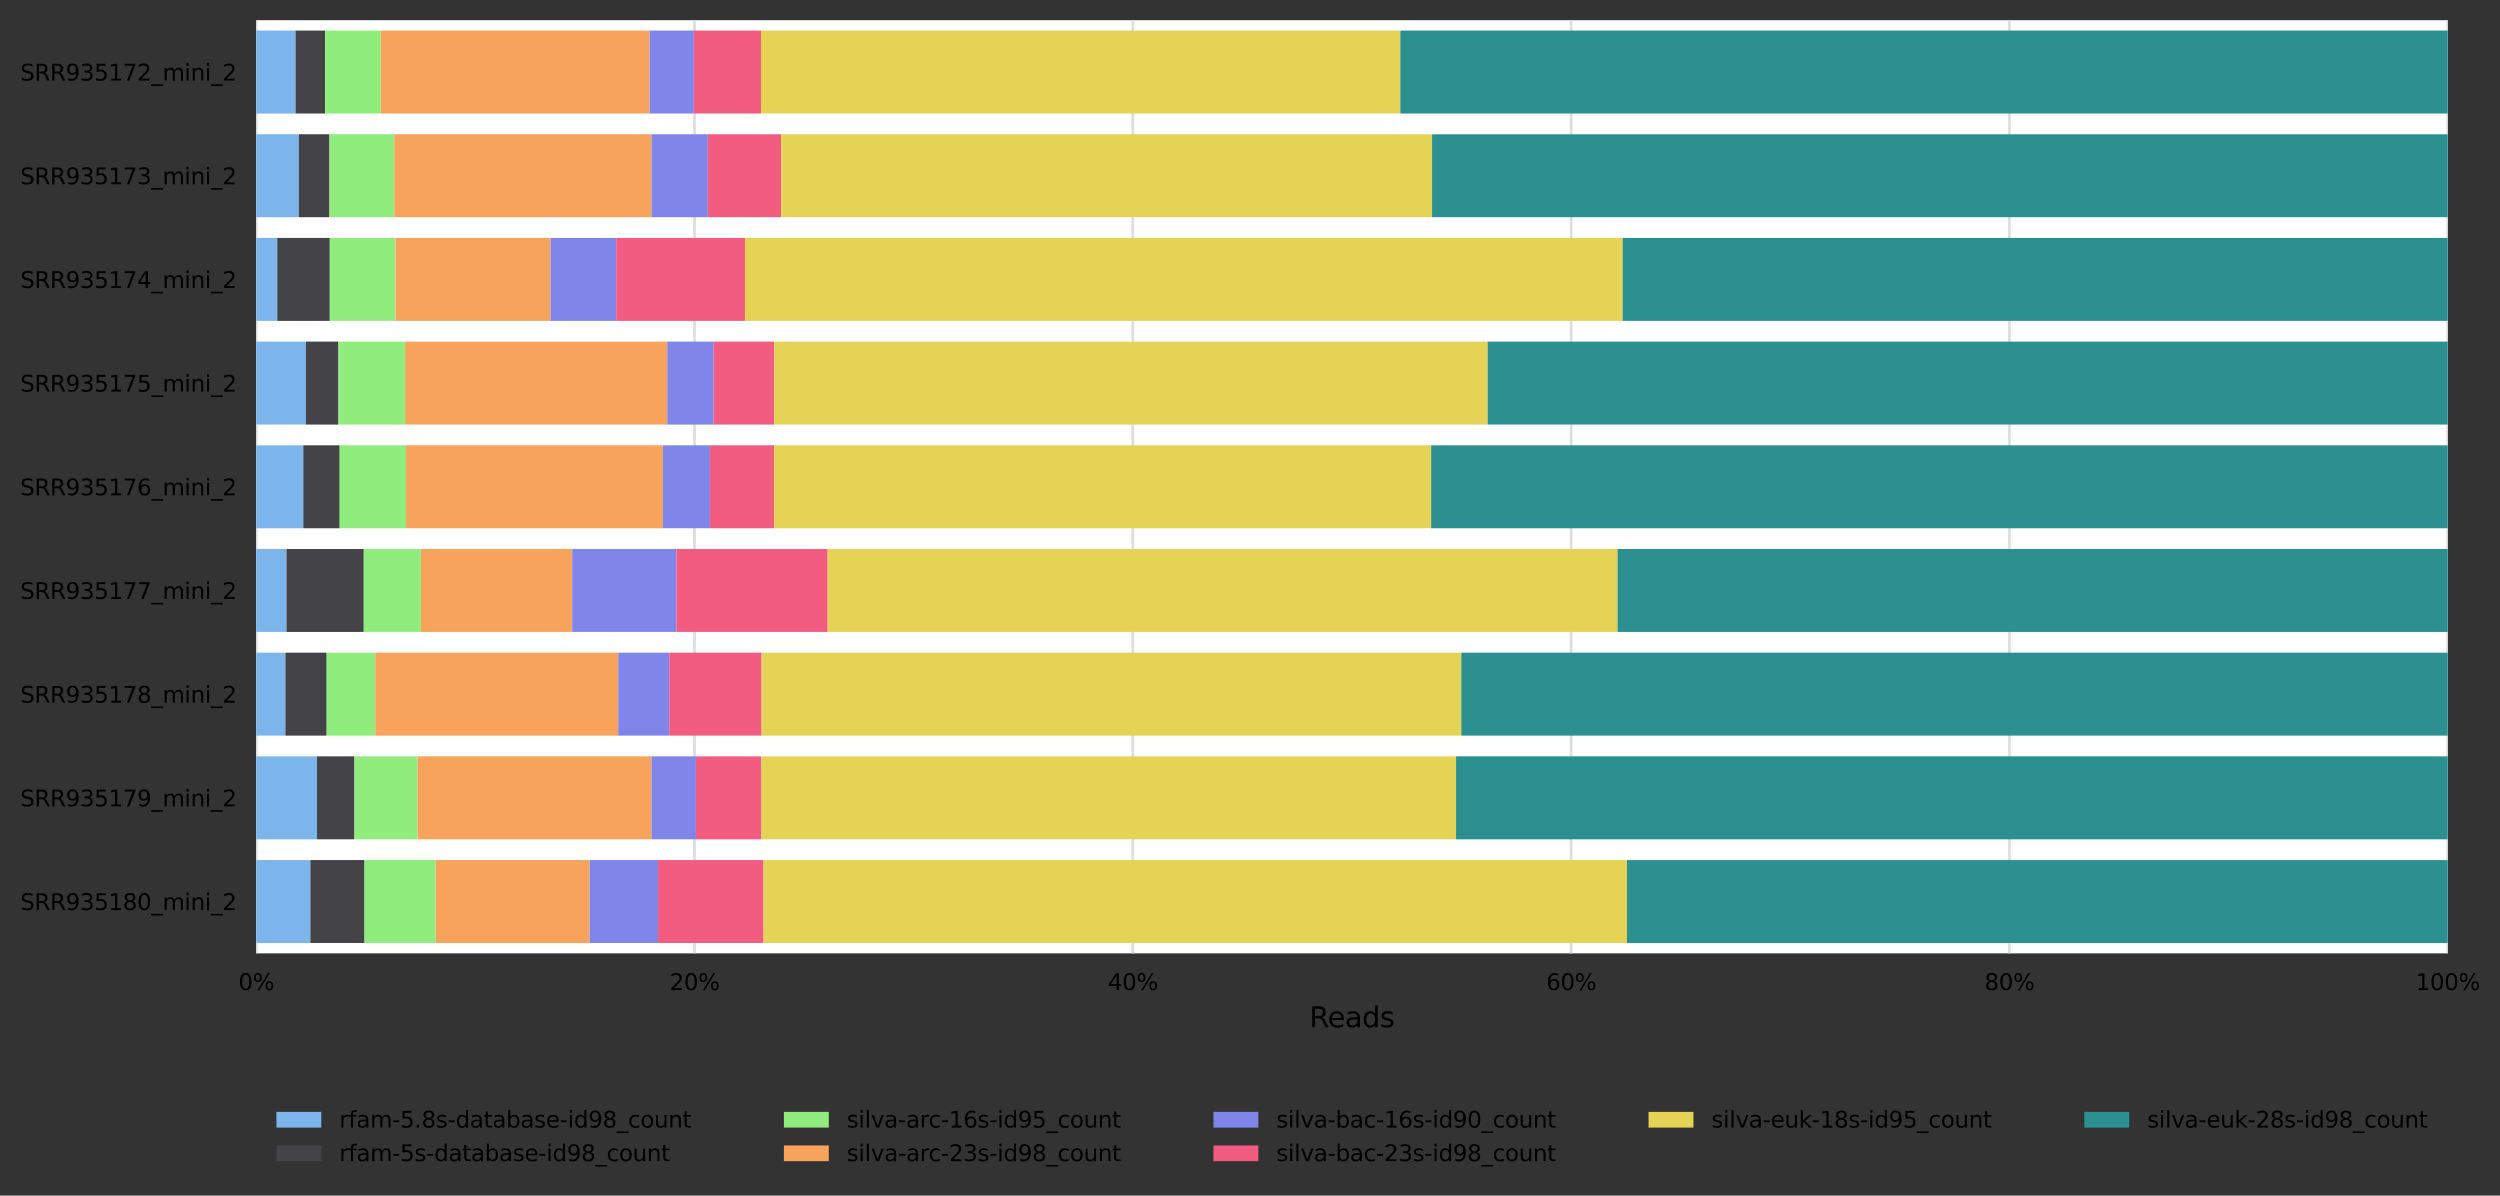 <?xml version="1.0" encoding="utf-8" standalone="no"?>
<!DOCTYPE svg PUBLIC "-//W3C//DTD SVG 1.1//EN"
  "http://www.w3.org/Graphics/SVG/1.1/DTD/svg11.dtd">
<svg xmlns:xlink="http://www.w3.org/1999/xlink" width="891.169pt" height="426.2pt" viewBox="0 0 891.169 426.2" xmlns="http://www.w3.org/2000/svg" version="1.1">
 <rect x="0" y="0" width="891.169" height="426.2" fill="#333333" stroke="none"/>
 <defs>
  <style type="text/css">*{stroke-linejoin: round; stroke-linecap: butt}</style>
 </defs>
 <g id="figure_1">
  <g id="axes_1">
   <g id="patch_1">
    <path d="M 91.334 339.84 
L 872.534 339.84 
L 872.534 7.2 
L 91.334 7.2 
z
" style="fill: #ffffff"/>
   </g>
   <g id="matplotlib.axis_1">
    <g id="xtick_1">
     <g id="line2d_1">
      <path d="M 91.334 339.84 
L 91.334 7.2 
" clip-path="url(#pe3b5ef8bb5)" style="fill: none; stroke: #dedede; stroke-linecap: square"/>
     </g>
     <g id="text_1">
      <!-- 0% -->
      <g transform="translate(84.988 352.919) scale(0.08 -0.08)">
       <defs>
        <path id="DejaVuSans-30" d="M 2034 4250 
Q 1547 4250 1301 3770 
Q 1056 3291 1056 2328 
Q 1056 1369 1301 889 
Q 1547 409 2034 409 
Q 2525 409 2770 889 
Q 3016 1369 3016 2328 
Q 3016 3291 2770 3770 
Q 2525 4250 2034 4250 
z
M 2034 4750 
Q 2819 4750 3233 4129 
Q 3647 3509 3647 2328 
Q 3647 1150 3233 529 
Q 2819 -91 2034 -91 
Q 1250 -91 836 529 
Q 422 1150 422 2328 
Q 422 3509 836 4129 
Q 1250 4750 2034 4750 
z
" transform="scale(0.016)"/>
        <path id="DejaVuSans-25" d="M 4653 2053 
Q 4381 2053 4226 1822 
Q 4072 1591 4072 1178 
Q 4072 772 4226 539 
Q 4381 306 4653 306 
Q 4919 306 5073 539 
Q 5228 772 5228 1178 
Q 5228 1588 5073 1820 
Q 4919 2053 4653 2053 
z
M 4653 2450 
Q 5147 2450 5437 2106 
Q 5728 1763 5728 1178 
Q 5728 594 5436 251 
Q 5144 -91 4653 -91 
Q 4153 -91 3862 251 
Q 3572 594 3572 1178 
Q 3572 1766 3864 2108 
Q 4156 2450 4653 2450 
z
M 1428 4353 
Q 1159 4353 1004 4120 
Q 850 3888 850 3481 
Q 850 3069 1003 2837 
Q 1156 2606 1428 2606 
Q 1700 2606 1854 2837 
Q 2009 3069 2009 3481 
Q 2009 3884 1853 4118 
Q 1697 4353 1428 4353 
z
M 4250 4750 
L 4750 4750 
L 1831 -91 
L 1331 -91 
L 4250 4750 
z
M 1428 4750 
Q 1922 4750 2215 4408 
Q 2509 4066 2509 3481 
Q 2509 2891 2217 2550 
Q 1925 2209 1428 2209 
Q 931 2209 642 2551 
Q 353 2894 353 3481 
Q 353 4063 643 4406 
Q 934 4750 1428 4750 
z
" transform="scale(0.016)"/>
       </defs>
       <use xlink:href="#DejaVuSans-30"/>
       <use xlink:href="#DejaVuSans-25" x="63.623"/>
      </g>
     </g>
    </g>
    <g id="xtick_2">
     <g id="line2d_2">
      <path d="M 247.574 339.84 
L 247.574 7.2 
" clip-path="url(#pe3b5ef8bb5)" style="fill: none; stroke: #dedede; stroke-linecap: square"/>
     </g>
     <g id="text_2">
      <!-- 20% -->
      <g transform="translate(238.683 352.919) scale(0.08 -0.08)">
       <defs>
        <path id="DejaVuSans-32" d="M 1228 531 
L 3431 531 
L 3431 0 
L 469 0 
L 469 531 
Q 828 903 1448 1529 
Q 2069 2156 2228 2338 
Q 2531 2678 2651 2914 
Q 2772 3150 2772 3378 
Q 2772 3750 2511 3984 
Q 2250 4219 1831 4219 
Q 1534 4219 1204 4116 
Q 875 4013 500 3803 
L 500 4441 
Q 881 4594 1212 4672 
Q 1544 4750 1819 4750 
Q 2544 4750 2975 4387 
Q 3406 4025 3406 3419 
Q 3406 3131 3298 2873 
Q 3191 2616 2906 2266 
Q 2828 2175 2409 1742 
Q 1991 1309 1228 531 
z
" transform="scale(0.016)"/>
       </defs>
       <use xlink:href="#DejaVuSans-32"/>
       <use xlink:href="#DejaVuSans-30" x="63.623"/>
       <use xlink:href="#DejaVuSans-25" x="127.246"/>
      </g>
     </g>
    </g>
    <g id="xtick_3">
     <g id="line2d_3">
      <path d="M 403.814 339.84 
L 403.814 7.2 
" clip-path="url(#pe3b5ef8bb5)" style="fill: none; stroke: #dedede; stroke-linecap: square"/>
     </g>
     <g id="text_3">
      <!-- 40% -->
      <g transform="translate(394.923 352.919) scale(0.08 -0.08)">
       <defs>
        <path id="DejaVuSans-34" d="M 2419 4116 
L 825 1625 
L 2419 1625 
L 2419 4116 
z
M 2253 4666 
L 3047 4666 
L 3047 1625 
L 3713 1625 
L 3713 1100 
L 3047 1100 
L 3047 0 
L 2419 0 
L 2419 1100 
L 313 1100 
L 313 1709 
L 2253 4666 
z
" transform="scale(0.016)"/>
       </defs>
       <use xlink:href="#DejaVuSans-34"/>
       <use xlink:href="#DejaVuSans-30" x="63.623"/>
       <use xlink:href="#DejaVuSans-25" x="127.246"/>
      </g>
     </g>
    </g>
    <g id="xtick_4">
     <g id="line2d_4">
      <path d="M 560.054 339.84 
L 560.054 7.2 
" clip-path="url(#pe3b5ef8bb5)" style="fill: none; stroke: #dedede; stroke-linecap: square"/>
     </g>
     <g id="text_4">
      <!-- 60% -->
      <g transform="translate(551.163 352.919) scale(0.08 -0.08)">
       <defs>
        <path id="DejaVuSans-36" d="M 2113 2584 
Q 1688 2584 1439 2293 
Q 1191 2003 1191 1497 
Q 1191 994 1439 701 
Q 1688 409 2113 409 
Q 2538 409 2786 701 
Q 3034 994 3034 1497 
Q 3034 2003 2786 2293 
Q 2538 2584 2113 2584 
z
M 3366 4563 
L 3366 3988 
Q 3128 4100 2886 4159 
Q 2644 4219 2406 4219 
Q 1781 4219 1451 3797 
Q 1122 3375 1075 2522 
Q 1259 2794 1537 2939 
Q 1816 3084 2150 3084 
Q 2853 3084 3261 2657 
Q 3669 2231 3669 1497 
Q 3669 778 3244 343 
Q 2819 -91 2113 -91 
Q 1303 -91 875 529 
Q 447 1150 447 2328 
Q 447 3434 972 4092 
Q 1497 4750 2381 4750 
Q 2619 4750 2861 4703 
Q 3103 4656 3366 4563 
z
" transform="scale(0.016)"/>
       </defs>
       <use xlink:href="#DejaVuSans-36"/>
       <use xlink:href="#DejaVuSans-30" x="63.623"/>
       <use xlink:href="#DejaVuSans-25" x="127.246"/>
      </g>
     </g>
    </g>
    <g id="xtick_5">
     <g id="line2d_5">
      <path d="M 716.294 339.84 
L 716.294 7.2 
" clip-path="url(#pe3b5ef8bb5)" style="fill: none; stroke: #dedede; stroke-linecap: square"/>
     </g>
     <g id="text_5">
      <!-- 80% -->
      <g transform="translate(707.403 352.919) scale(0.08 -0.08)">
       <defs>
        <path id="DejaVuSans-38" d="M 2034 2216 
Q 1584 2216 1326 1975 
Q 1069 1734 1069 1313 
Q 1069 891 1326 650 
Q 1584 409 2034 409 
Q 2484 409 2743 651 
Q 3003 894 3003 1313 
Q 3003 1734 2745 1975 
Q 2488 2216 2034 2216 
z
M 1403 2484 
Q 997 2584 770 2862 
Q 544 3141 544 3541 
Q 544 4100 942 4425 
Q 1341 4750 2034 4750 
Q 2731 4750 3128 4425 
Q 3525 4100 3525 3541 
Q 3525 3141 3298 2862 
Q 3072 2584 2669 2484 
Q 3125 2378 3379 2068 
Q 3634 1759 3634 1313 
Q 3634 634 3220 271 
Q 2806 -91 2034 -91 
Q 1263 -91 848 271 
Q 434 634 434 1313 
Q 434 1759 690 2068 
Q 947 2378 1403 2484 
z
M 1172 3481 
Q 1172 3119 1398 2916 
Q 1625 2713 2034 2713 
Q 2441 2713 2670 2916 
Q 2900 3119 2900 3481 
Q 2900 3844 2670 4047 
Q 2441 4250 2034 4250 
Q 1625 4250 1398 4047 
Q 1172 3844 1172 3481 
z
" transform="scale(0.016)"/>
       </defs>
       <use xlink:href="#DejaVuSans-38"/>
       <use xlink:href="#DejaVuSans-30" x="63.623"/>
       <use xlink:href="#DejaVuSans-25" x="127.246"/>
      </g>
     </g>
    </g>
    <g id="xtick_6">
     <g id="line2d_6">
      <path d="M 872.534 339.84 
L 872.534 7.2 
" clip-path="url(#pe3b5ef8bb5)" style="fill: none; stroke: #dedede; stroke-linecap: square"/>
     </g>
     <g id="text_6">
      <!-- 100% -->
      <g transform="translate(861.098 352.919) scale(0.08 -0.08)">
       <defs>
        <path id="DejaVuSans-31" d="M 794 531 
L 1825 531 
L 1825 4091 
L 703 3866 
L 703 4441 
L 1819 4666 
L 2450 4666 
L 2450 531 
L 3481 531 
L 3481 0 
L 794 0 
L 794 531 
z
" transform="scale(0.016)"/>
       </defs>
       <use xlink:href="#DejaVuSans-31"/>
       <use xlink:href="#DejaVuSans-30" x="63.623"/>
       <use xlink:href="#DejaVuSans-30" x="127.246"/>
       <use xlink:href="#DejaVuSans-25" x="190.869"/>
      </g>
     </g>
    </g>
    <g id="text_7">
     <!-- Reads -->
     <g transform="translate(466.765 366.181) scale(0.1 -0.1)">
      <defs>
       <path id="DejaVuSans-52" d="M 2841 2188 
Q 3044 2119 3236 1894 
Q 3428 1669 3622 1275 
L 4263 0 
L 3584 0 
L 2988 1197 
Q 2756 1666 2539 1819 
Q 2322 1972 1947 1972 
L 1259 1972 
L 1259 0 
L 628 0 
L 628 4666 
L 2053 4666 
Q 2853 4666 3247 4331 
Q 3641 3997 3641 3322 
Q 3641 2881 3436 2590 
Q 3231 2300 2841 2188 
z
M 1259 4147 
L 1259 2491 
L 2053 2491 
Q 2509 2491 2742 2702 
Q 2975 2913 2975 3322 
Q 2975 3731 2742 3939 
Q 2509 4147 2053 4147 
L 1259 4147 
z
" transform="scale(0.016)"/>
       <path id="DejaVuSans-65" d="M 3597 1894 
L 3597 1613 
L 953 1613 
Q 991 1019 1311 708 
Q 1631 397 2203 397 
Q 2534 397 2845 478 
Q 3156 559 3463 722 
L 3463 178 
Q 3153 47 2828 -22 
Q 2503 -91 2169 -91 
Q 1331 -91 842 396 
Q 353 884 353 1716 
Q 353 2575 817 3079 
Q 1281 3584 2069 3584 
Q 2775 3584 3186 3129 
Q 3597 2675 3597 1894 
z
M 3022 2063 
Q 3016 2534 2758 2815 
Q 2500 3097 2075 3097 
Q 1594 3097 1305 2825 
Q 1016 2553 972 2059 
L 3022 2063 
z
" transform="scale(0.016)"/>
       <path id="DejaVuSans-61" d="M 2194 1759 
Q 1497 1759 1228 1600 
Q 959 1441 959 1056 
Q 959 750 1161 570 
Q 1363 391 1709 391 
Q 2188 391 2477 730 
Q 2766 1069 2766 1631 
L 2766 1759 
L 2194 1759 
z
M 3341 1997 
L 3341 0 
L 2766 0 
L 2766 531 
Q 2569 213 2275 61 
Q 1981 -91 1556 -91 
Q 1019 -91 701 211 
Q 384 513 384 1019 
Q 384 1609 779 1909 
Q 1175 2209 1959 2209 
L 2766 2209 
L 2766 2266 
Q 2766 2663 2505 2880 
Q 2244 3097 1772 3097 
Q 1472 3097 1187 3025 
Q 903 2953 641 2809 
L 641 3341 
Q 956 3463 1253 3523 
Q 1550 3584 1831 3584 
Q 2591 3584 2966 3190 
Q 3341 2797 3341 1997 
z
" transform="scale(0.016)"/>
       <path id="DejaVuSans-64" d="M 2906 2969 
L 2906 4863 
L 3481 4863 
L 3481 0 
L 2906 0 
L 2906 525 
Q 2725 213 2448 61 
Q 2172 -91 1784 -91 
Q 1150 -91 751 415 
Q 353 922 353 1747 
Q 353 2572 751 3078 
Q 1150 3584 1784 3584 
Q 2172 3584 2448 3432 
Q 2725 3281 2906 2969 
z
M 947 1747 
Q 947 1113 1208 752 
Q 1469 391 1925 391 
Q 2381 391 2643 752 
Q 2906 1113 2906 1747 
Q 2906 2381 2643 2742 
Q 2381 3103 1925 3103 
Q 1469 3103 1208 2742 
Q 947 2381 947 1747 
z
" transform="scale(0.016)"/>
       <path id="DejaVuSans-73" d="M 2834 3397 
L 2834 2853 
Q 2591 2978 2328 3040 
Q 2066 3103 1784 3103 
Q 1356 3103 1142 2972 
Q 928 2841 928 2578 
Q 928 2378 1081 2264 
Q 1234 2150 1697 2047 
L 1894 2003 
Q 2506 1872 2764 1633 
Q 3022 1394 3022 966 
Q 3022 478 2636 193 
Q 2250 -91 1575 -91 
Q 1294 -91 989 -36 
Q 684 19 347 128 
L 347 722 
Q 666 556 975 473 
Q 1284 391 1588 391 
Q 1994 391 2212 530 
Q 2431 669 2431 922 
Q 2431 1156 2273 1281 
Q 2116 1406 1581 1522 
L 1381 1569 
Q 847 1681 609 1914 
Q 372 2147 372 2553 
Q 372 3047 722 3315 
Q 1072 3584 1716 3584 
Q 2034 3584 2315 3537 
Q 2597 3491 2834 3397 
z
" transform="scale(0.016)"/>
      </defs>
      <use xlink:href="#DejaVuSans-52"/>
      <use xlink:href="#DejaVuSans-65" x="64.982"/>
      <use xlink:href="#DejaVuSans-61" x="126.506"/>
      <use xlink:href="#DejaVuSans-64" x="187.785"/>
      <use xlink:href="#DejaVuSans-73" x="251.262"/>
     </g>
    </g>
   </g>
   <g id="matplotlib.axis_2">
    <g id="ytick_1">
     <g id="text_8">
      <!-- SRR935172_mini_2 -->
      <g transform="translate(7.2 28.719) scale(0.08 -0.08)">
       <defs>
        <path id="DejaVuSans-53" d="M 3425 4513 
L 3425 3897 
Q 3066 4069 2747 4153 
Q 2428 4238 2131 4238 
Q 1616 4238 1336 4038 
Q 1056 3838 1056 3469 
Q 1056 3159 1242 3001 
Q 1428 2844 1947 2747 
L 2328 2669 
Q 3034 2534 3370 2195 
Q 3706 1856 3706 1288 
Q 3706 609 3251 259 
Q 2797 -91 1919 -91 
Q 1588 -91 1214 -16 
Q 841 59 441 206 
L 441 856 
Q 825 641 1194 531 
Q 1563 422 1919 422 
Q 2459 422 2753 634 
Q 3047 847 3047 1241 
Q 3047 1584 2836 1778 
Q 2625 1972 2144 2069 
L 1759 2144 
Q 1053 2284 737 2584 
Q 422 2884 422 3419 
Q 422 4038 858 4394 
Q 1294 4750 2059 4750 
Q 2388 4750 2728 4690 
Q 3069 4631 3425 4513 
z
" transform="scale(0.016)"/>
        <path id="DejaVuSans-39" d="M 703 97 
L 703 672 
Q 941 559 1184 500 
Q 1428 441 1663 441 
Q 2288 441 2617 861 
Q 2947 1281 2994 2138 
Q 2813 1869 2534 1725 
Q 2256 1581 1919 1581 
Q 1219 1581 811 2004 
Q 403 2428 403 3163 
Q 403 3881 828 4315 
Q 1253 4750 1959 4750 
Q 2769 4750 3195 4129 
Q 3622 3509 3622 2328 
Q 3622 1225 3098 567 
Q 2575 -91 1691 -91 
Q 1453 -91 1209 -44 
Q 966 3 703 97 
z
M 1959 2075 
Q 2384 2075 2632 2365 
Q 2881 2656 2881 3163 
Q 2881 3666 2632 3958 
Q 2384 4250 1959 4250 
Q 1534 4250 1286 3958 
Q 1038 3666 1038 3163 
Q 1038 2656 1286 2365 
Q 1534 2075 1959 2075 
z
" transform="scale(0.016)"/>
        <path id="DejaVuSans-33" d="M 2597 2516 
Q 3050 2419 3304 2112 
Q 3559 1806 3559 1356 
Q 3559 666 3084 287 
Q 2609 -91 1734 -91 
Q 1441 -91 1130 -33 
Q 819 25 488 141 
L 488 750 
Q 750 597 1062 519 
Q 1375 441 1716 441 
Q 2309 441 2620 675 
Q 2931 909 2931 1356 
Q 2931 1769 2642 2001 
Q 2353 2234 1838 2234 
L 1294 2234 
L 1294 2753 
L 1863 2753 
Q 2328 2753 2575 2939 
Q 2822 3125 2822 3475 
Q 2822 3834 2567 4026 
Q 2313 4219 1838 4219 
Q 1578 4219 1281 4162 
Q 984 4106 628 3988 
L 628 4550 
Q 988 4650 1302 4700 
Q 1616 4750 1894 4750 
Q 2613 4750 3031 4423 
Q 3450 4097 3450 3541 
Q 3450 3153 3228 2886 
Q 3006 2619 2597 2516 
z
" transform="scale(0.016)"/>
        <path id="DejaVuSans-35" d="M 691 4666 
L 3169 4666 
L 3169 4134 
L 1269 4134 
L 1269 2991 
Q 1406 3038 1543 3061 
Q 1681 3084 1819 3084 
Q 2600 3084 3056 2656 
Q 3513 2228 3513 1497 
Q 3513 744 3044 326 
Q 2575 -91 1722 -91 
Q 1428 -91 1123 -41 
Q 819 9 494 109 
L 494 744 
Q 775 591 1075 516 
Q 1375 441 1709 441 
Q 2250 441 2565 725 
Q 2881 1009 2881 1497 
Q 2881 1984 2565 2268 
Q 2250 2553 1709 2553 
Q 1456 2553 1204 2497 
Q 953 2441 691 2322 
L 691 4666 
z
" transform="scale(0.016)"/>
        <path id="DejaVuSans-37" d="M 525 4666 
L 3525 4666 
L 3525 4397 
L 1831 0 
L 1172 0 
L 2766 4134 
L 525 4134 
L 525 4666 
z
" transform="scale(0.016)"/>
        <path id="DejaVuSans-5f" d="M 3263 -1063 
L 3263 -1509 
L -63 -1509 
L -63 -1063 
L 3263 -1063 
z
" transform="scale(0.016)"/>
        <path id="DejaVuSans-6d" d="M 3328 2828 
Q 3544 3216 3844 3400 
Q 4144 3584 4550 3584 
Q 5097 3584 5394 3201 
Q 5691 2819 5691 2113 
L 5691 0 
L 5113 0 
L 5113 2094 
Q 5113 2597 4934 2840 
Q 4756 3084 4391 3084 
Q 3944 3084 3684 2787 
Q 3425 2491 3425 1978 
L 3425 0 
L 2847 0 
L 2847 2094 
Q 2847 2600 2669 2842 
Q 2491 3084 2119 3084 
Q 1678 3084 1418 2786 
Q 1159 2488 1159 1978 
L 1159 0 
L 581 0 
L 581 3500 
L 1159 3500 
L 1159 2956 
Q 1356 3278 1631 3431 
Q 1906 3584 2284 3584 
Q 2666 3584 2933 3390 
Q 3200 3197 3328 2828 
z
" transform="scale(0.016)"/>
        <path id="DejaVuSans-69" d="M 603 3500 
L 1178 3500 
L 1178 0 
L 603 0 
L 603 3500 
z
M 603 4863 
L 1178 4863 
L 1178 4134 
L 603 4134 
L 603 4863 
z
" transform="scale(0.016)"/>
        <path id="DejaVuSans-6e" d="M 3513 2113 
L 3513 0 
L 2938 0 
L 2938 2094 
Q 2938 2591 2744 2837 
Q 2550 3084 2163 3084 
Q 1697 3084 1428 2787 
Q 1159 2491 1159 1978 
L 1159 0 
L 581 0 
L 581 3500 
L 1159 3500 
L 1159 2956 
Q 1366 3272 1645 3428 
Q 1925 3584 2291 3584 
Q 2894 3584 3203 3211 
Q 3513 2838 3513 2113 
z
" transform="scale(0.016)"/>
       </defs>
       <use xlink:href="#DejaVuSans-53"/>
       <use xlink:href="#DejaVuSans-52" x="63.477"/>
       <use xlink:href="#DejaVuSans-52" x="132.959"/>
       <use xlink:href="#DejaVuSans-39" x="202.441"/>
       <use xlink:href="#DejaVuSans-33" x="266.064"/>
       <use xlink:href="#DejaVuSans-35" x="329.688"/>
       <use xlink:href="#DejaVuSans-31" x="393.311"/>
       <use xlink:href="#DejaVuSans-37" x="456.934"/>
       <use xlink:href="#DejaVuSans-32" x="520.557"/>
       <use xlink:href="#DejaVuSans-5f" x="584.18"/>
       <use xlink:href="#DejaVuSans-6d" x="634.18"/>
       <use xlink:href="#DejaVuSans-69" x="731.592"/>
       <use xlink:href="#DejaVuSans-6e" x="759.375"/>
       <use xlink:href="#DejaVuSans-69" x="822.754"/>
       <use xlink:href="#DejaVuSans-5f" x="850.537"/>
       <use xlink:href="#DejaVuSans-32" x="900.537"/>
      </g>
     </g>
    </g>
    <g id="ytick_2">
     <g id="text_9">
      <!-- SRR935173_mini_2 -->
      <g transform="translate(7.2 65.679) scale(0.08 -0.08)">
       <use xlink:href="#DejaVuSans-53"/>
       <use xlink:href="#DejaVuSans-52" x="63.477"/>
       <use xlink:href="#DejaVuSans-52" x="132.959"/>
       <use xlink:href="#DejaVuSans-39" x="202.441"/>
       <use xlink:href="#DejaVuSans-33" x="266.064"/>
       <use xlink:href="#DejaVuSans-35" x="329.688"/>
       <use xlink:href="#DejaVuSans-31" x="393.311"/>
       <use xlink:href="#DejaVuSans-37" x="456.934"/>
       <use xlink:href="#DejaVuSans-33" x="520.557"/>
       <use xlink:href="#DejaVuSans-5f" x="584.18"/>
       <use xlink:href="#DejaVuSans-6d" x="634.18"/>
       <use xlink:href="#DejaVuSans-69" x="731.592"/>
       <use xlink:href="#DejaVuSans-6e" x="759.375"/>
       <use xlink:href="#DejaVuSans-69" x="822.754"/>
       <use xlink:href="#DejaVuSans-5f" x="850.537"/>
       <use xlink:href="#DejaVuSans-32" x="900.537"/>
      </g>
     </g>
    </g>
    <g id="ytick_3">
     <g id="text_10">
      <!-- SRR935174_mini_2 -->
      <g transform="translate(7.2 102.639) scale(0.08 -0.08)">
       <use xlink:href="#DejaVuSans-53"/>
       <use xlink:href="#DejaVuSans-52" x="63.477"/>
       <use xlink:href="#DejaVuSans-52" x="132.959"/>
       <use xlink:href="#DejaVuSans-39" x="202.441"/>
       <use xlink:href="#DejaVuSans-33" x="266.064"/>
       <use xlink:href="#DejaVuSans-35" x="329.688"/>
       <use xlink:href="#DejaVuSans-31" x="393.311"/>
       <use xlink:href="#DejaVuSans-37" x="456.934"/>
       <use xlink:href="#DejaVuSans-34" x="520.557"/>
       <use xlink:href="#DejaVuSans-5f" x="584.18"/>
       <use xlink:href="#DejaVuSans-6d" x="634.18"/>
       <use xlink:href="#DejaVuSans-69" x="731.592"/>
       <use xlink:href="#DejaVuSans-6e" x="759.375"/>
       <use xlink:href="#DejaVuSans-69" x="822.754"/>
       <use xlink:href="#DejaVuSans-5f" x="850.537"/>
       <use xlink:href="#DejaVuSans-32" x="900.537"/>
      </g>
     </g>
    </g>
    <g id="ytick_4">
     <g id="text_11">
      <!-- SRR935175_mini_2 -->
      <g transform="translate(7.2 139.599) scale(0.08 -0.08)">
       <use xlink:href="#DejaVuSans-53"/>
       <use xlink:href="#DejaVuSans-52" x="63.477"/>
       <use xlink:href="#DejaVuSans-52" x="132.959"/>
       <use xlink:href="#DejaVuSans-39" x="202.441"/>
       <use xlink:href="#DejaVuSans-33" x="266.064"/>
       <use xlink:href="#DejaVuSans-35" x="329.688"/>
       <use xlink:href="#DejaVuSans-31" x="393.311"/>
       <use xlink:href="#DejaVuSans-37" x="456.934"/>
       <use xlink:href="#DejaVuSans-35" x="520.557"/>
       <use xlink:href="#DejaVuSans-5f" x="584.18"/>
       <use xlink:href="#DejaVuSans-6d" x="634.18"/>
       <use xlink:href="#DejaVuSans-69" x="731.592"/>
       <use xlink:href="#DejaVuSans-6e" x="759.375"/>
       <use xlink:href="#DejaVuSans-69" x="822.754"/>
       <use xlink:href="#DejaVuSans-5f" x="850.537"/>
       <use xlink:href="#DejaVuSans-32" x="900.537"/>
      </g>
     </g>
    </g>
    <g id="ytick_5">
     <g id="text_12">
      <!-- SRR935176_mini_2 -->
      <g transform="translate(7.2 176.559) scale(0.08 -0.08)">
       <use xlink:href="#DejaVuSans-53"/>
       <use xlink:href="#DejaVuSans-52" x="63.477"/>
       <use xlink:href="#DejaVuSans-52" x="132.959"/>
       <use xlink:href="#DejaVuSans-39" x="202.441"/>
       <use xlink:href="#DejaVuSans-33" x="266.064"/>
       <use xlink:href="#DejaVuSans-35" x="329.688"/>
       <use xlink:href="#DejaVuSans-31" x="393.311"/>
       <use xlink:href="#DejaVuSans-37" x="456.934"/>
       <use xlink:href="#DejaVuSans-36" x="520.557"/>
       <use xlink:href="#DejaVuSans-5f" x="584.18"/>
       <use xlink:href="#DejaVuSans-6d" x="634.18"/>
       <use xlink:href="#DejaVuSans-69" x="731.592"/>
       <use xlink:href="#DejaVuSans-6e" x="759.375"/>
       <use xlink:href="#DejaVuSans-69" x="822.754"/>
       <use xlink:href="#DejaVuSans-5f" x="850.537"/>
       <use xlink:href="#DejaVuSans-32" x="900.537"/>
      </g>
     </g>
    </g>
    <g id="ytick_6">
     <g id="text_13">
      <!-- SRR935177_mini_2 -->
      <g transform="translate(7.2 213.519) scale(0.08 -0.08)">
       <use xlink:href="#DejaVuSans-53"/>
       <use xlink:href="#DejaVuSans-52" x="63.477"/>
       <use xlink:href="#DejaVuSans-52" x="132.959"/>
       <use xlink:href="#DejaVuSans-39" x="202.441"/>
       <use xlink:href="#DejaVuSans-33" x="266.064"/>
       <use xlink:href="#DejaVuSans-35" x="329.688"/>
       <use xlink:href="#DejaVuSans-31" x="393.311"/>
       <use xlink:href="#DejaVuSans-37" x="456.934"/>
       <use xlink:href="#DejaVuSans-37" x="520.557"/>
       <use xlink:href="#DejaVuSans-5f" x="584.18"/>
       <use xlink:href="#DejaVuSans-6d" x="634.18"/>
       <use xlink:href="#DejaVuSans-69" x="731.592"/>
       <use xlink:href="#DejaVuSans-6e" x="759.375"/>
       <use xlink:href="#DejaVuSans-69" x="822.754"/>
       <use xlink:href="#DejaVuSans-5f" x="850.537"/>
       <use xlink:href="#DejaVuSans-32" x="900.537"/>
      </g>
     </g>
    </g>
    <g id="ytick_7">
     <g id="text_14">
      <!-- SRR935178_mini_2 -->
      <g transform="translate(7.2 250.479) scale(0.08 -0.08)">
       <use xlink:href="#DejaVuSans-53"/>
       <use xlink:href="#DejaVuSans-52" x="63.477"/>
       <use xlink:href="#DejaVuSans-52" x="132.959"/>
       <use xlink:href="#DejaVuSans-39" x="202.441"/>
       <use xlink:href="#DejaVuSans-33" x="266.064"/>
       <use xlink:href="#DejaVuSans-35" x="329.688"/>
       <use xlink:href="#DejaVuSans-31" x="393.311"/>
       <use xlink:href="#DejaVuSans-37" x="456.934"/>
       <use xlink:href="#DejaVuSans-38" x="520.557"/>
       <use xlink:href="#DejaVuSans-5f" x="584.18"/>
       <use xlink:href="#DejaVuSans-6d" x="634.18"/>
       <use xlink:href="#DejaVuSans-69" x="731.592"/>
       <use xlink:href="#DejaVuSans-6e" x="759.375"/>
       <use xlink:href="#DejaVuSans-69" x="822.754"/>
       <use xlink:href="#DejaVuSans-5f" x="850.537"/>
       <use xlink:href="#DejaVuSans-32" x="900.537"/>
      </g>
     </g>
    </g>
    <g id="ytick_8">
     <g id="text_15">
      <!-- SRR935179_mini_2 -->
      <g transform="translate(7.2 287.439) scale(0.08 -0.08)">
       <use xlink:href="#DejaVuSans-53"/>
       <use xlink:href="#DejaVuSans-52" x="63.477"/>
       <use xlink:href="#DejaVuSans-52" x="132.959"/>
       <use xlink:href="#DejaVuSans-39" x="202.441"/>
       <use xlink:href="#DejaVuSans-33" x="266.064"/>
       <use xlink:href="#DejaVuSans-35" x="329.688"/>
       <use xlink:href="#DejaVuSans-31" x="393.311"/>
       <use xlink:href="#DejaVuSans-37" x="456.934"/>
       <use xlink:href="#DejaVuSans-39" x="520.557"/>
       <use xlink:href="#DejaVuSans-5f" x="584.18"/>
       <use xlink:href="#DejaVuSans-6d" x="634.18"/>
       <use xlink:href="#DejaVuSans-69" x="731.592"/>
       <use xlink:href="#DejaVuSans-6e" x="759.375"/>
       <use xlink:href="#DejaVuSans-69" x="822.754"/>
       <use xlink:href="#DejaVuSans-5f" x="850.537"/>
       <use xlink:href="#DejaVuSans-32" x="900.537"/>
      </g>
     </g>
    </g>
    <g id="ytick_9">
     <g id="text_16">
      <!-- SRR935180_mini_2 -->
      <g transform="translate(7.2 324.399) scale(0.08 -0.08)">
       <use xlink:href="#DejaVuSans-53"/>
       <use xlink:href="#DejaVuSans-52" x="63.477"/>
       <use xlink:href="#DejaVuSans-52" x="132.959"/>
       <use xlink:href="#DejaVuSans-39" x="202.441"/>
       <use xlink:href="#DejaVuSans-33" x="266.064"/>
       <use xlink:href="#DejaVuSans-35" x="329.688"/>
       <use xlink:href="#DejaVuSans-31" x="393.311"/>
       <use xlink:href="#DejaVuSans-38" x="456.934"/>
       <use xlink:href="#DejaVuSans-30" x="520.557"/>
       <use xlink:href="#DejaVuSans-5f" x="584.18"/>
       <use xlink:href="#DejaVuSans-6d" x="634.18"/>
       <use xlink:href="#DejaVuSans-69" x="731.592"/>
       <use xlink:href="#DejaVuSans-6e" x="759.375"/>
       <use xlink:href="#DejaVuSans-69" x="822.754"/>
       <use xlink:href="#DejaVuSans-5f" x="850.537"/>
       <use xlink:href="#DejaVuSans-32" x="900.537"/>
      </g>
     </g>
    </g>
   </g>
   <g id="patch_2">
    <path d="M 91.334 10.896 
L 105.357 10.896 
L 105.357 40.464 
L 91.334 40.464 
z
" clip-path="url(#pe3b5ef8bb5)" style="fill: #7cb5ec"/>
   </g>
   <g id="patch_3">
    <path d="M 91.334 47.856 
L 106.52 47.856 
L 106.52 77.424 
L 91.334 77.424 
z
" clip-path="url(#pe3b5ef8bb5)" style="fill: #7cb5ec"/>
   </g>
   <g id="patch_4">
    <path d="M 91.334 84.816 
L 98.827 84.816 
L 98.827 114.384 
L 91.334 114.384 
z
" clip-path="url(#pe3b5ef8bb5)" style="fill: #7cb5ec"/>
   </g>
   <g id="patch_5">
    <path d="M 91.334 121.776 
L 109.025 121.776 
L 109.025 151.344 
L 91.334 151.344 
z
" clip-path="url(#pe3b5ef8bb5)" style="fill: #7cb5ec"/>
   </g>
   <g id="patch_6">
    <path d="M 91.334 158.736 
L 108.117 158.736 
L 108.117 188.304 
L 91.334 188.304 
z
" clip-path="url(#pe3b5ef8bb5)" style="fill: #7cb5ec"/>
   </g>
   <g id="patch_7">
    <path d="M 91.334 195.696 
L 102.117 195.696 
L 102.117 225.264 
L 91.334 225.264 
z
" clip-path="url(#pe3b5ef8bb5)" style="fill: #7cb5ec"/>
   </g>
   <g id="patch_8">
    <path d="M 91.334 232.656 
L 101.727 232.656 
L 101.727 262.224 
L 91.334 262.224 
z
" clip-path="url(#pe3b5ef8bb5)" style="fill: #7cb5ec"/>
   </g>
   <g id="patch_9">
    <path d="M 91.334 269.616 
L 113.011 269.616 
L 113.011 299.184 
L 91.334 299.184 
z
" clip-path="url(#pe3b5ef8bb5)" style="fill: #7cb5ec"/>
   </g>
   <g id="patch_10">
    <path d="M 91.334 306.576 
L 110.635 306.576 
L 110.635 336.144 
L 91.334 336.144 
z
" clip-path="url(#pe3b5ef8bb5)" style="fill: #7cb5ec"/>
   </g>
   <g id="patch_11">
    <path d="M 105.357 10.896 
L 115.874 10.896 
L 115.874 40.464 
L 105.357 40.464 
z
" clip-path="url(#pe3b5ef8bb5)" style="fill: #434348"/>
   </g>
   <g id="patch_12">
    <path d="M 106.52 47.856 
L 117.455 47.856 
L 117.455 77.424 
L 106.52 77.424 
z
" clip-path="url(#pe3b5ef8bb5)" style="fill: #434348"/>
   </g>
   <g id="patch_13">
    <path d="M 98.827 84.816 
L 117.561 84.816 
L 117.561 114.384 
L 98.827 114.384 
z
" clip-path="url(#pe3b5ef8bb5)" style="fill: #434348"/>
   </g>
   <g id="patch_14">
    <path d="M 109.025 121.776 
L 120.636 121.776 
L 120.636 151.344 
L 109.025 151.344 
z
" clip-path="url(#pe3b5ef8bb5)" style="fill: #434348"/>
   </g>
   <g id="patch_15">
    <path d="M 108.117 158.736 
L 121.086 158.736 
L 121.086 188.304 
L 108.117 188.304 
z
" clip-path="url(#pe3b5ef8bb5)" style="fill: #434348"/>
   </g>
   <g id="patch_16">
    <path d="M 102.117 195.696 
L 129.675 195.696 
L 129.675 225.264 
L 102.117 225.264 
z
" clip-path="url(#pe3b5ef8bb5)" style="fill: #434348"/>
   </g>
   <g id="patch_17">
    <path d="M 101.727 232.656 
L 116.45 232.656 
L 116.45 262.224 
L 101.727 262.224 
z
" clip-path="url(#pe3b5ef8bb5)" style="fill: #434348"/>
   </g>
   <g id="patch_18">
    <path d="M 113.011 269.616 
L 126.35 269.616 
L 126.35 299.184 
L 113.011 299.184 
z
" clip-path="url(#pe3b5ef8bb5)" style="fill: #434348"/>
   </g>
   <g id="patch_19">
    <path d="M 110.635 306.576 
L 129.937 306.576 
L 129.937 336.144 
L 110.635 336.144 
z
" clip-path="url(#pe3b5ef8bb5)" style="fill: #434348"/>
   </g>
   <g id="patch_20">
    <path d="M 115.874 10.896 
L 135.74 10.896 
L 135.74 40.464 
L 115.874 40.464 
z
" clip-path="url(#pe3b5ef8bb5)" style="fill: #90ed7d"/>
   </g>
   <g id="patch_21">
    <path d="M 117.455 47.856 
L 140.538 47.856 
L 140.538 77.424 
L 117.455 77.424 
z
" clip-path="url(#pe3b5ef8bb5)" style="fill: #90ed7d"/>
   </g>
   <g id="patch_22">
    <path d="M 117.561 84.816 
L 140.978 84.816 
L 140.978 114.384 
L 117.561 114.384 
z
" clip-path="url(#pe3b5ef8bb5)" style="fill: #90ed7d"/>
   </g>
   <g id="patch_23">
    <path d="M 120.636 121.776 
L 144.409 121.776 
L 144.409 151.344 
L 120.636 151.344 
z
" clip-path="url(#pe3b5ef8bb5)" style="fill: #90ed7d"/>
   </g>
   <g id="patch_24">
    <path d="M 121.086 158.736 
L 144.736 158.736 
L 144.736 188.304 
L 121.086 188.304 
z
" clip-path="url(#pe3b5ef8bb5)" style="fill: #90ed7d"/>
   </g>
   <g id="patch_25">
    <path d="M 129.675 195.696 
L 150.044 195.696 
L 150.044 225.264 
L 129.675 225.264 
z
" clip-path="url(#pe3b5ef8bb5)" style="fill: #90ed7d"/>
   </g>
   <g id="patch_26">
    <path d="M 116.45 232.656 
L 133.771 232.656 
L 133.771 262.224 
L 116.45 262.224 
z
" clip-path="url(#pe3b5ef8bb5)" style="fill: #90ed7d"/>
   </g>
   <g id="patch_27">
    <path d="M 126.35 269.616 
L 148.861 269.616 
L 148.861 299.184 
L 126.35 299.184 
z
" clip-path="url(#pe3b5ef8bb5)" style="fill: #90ed7d"/>
   </g>
   <g id="patch_28">
    <path d="M 129.937 306.576 
L 155.333 306.576 
L 155.333 336.144 
L 129.937 336.144 
z
" clip-path="url(#pe3b5ef8bb5)" style="fill: #90ed7d"/>
   </g>
   <g id="patch_29">
    <path d="M 135.74 10.896 
L 231.564 10.896 
L 231.564 40.464 
L 135.74 40.464 
z
" clip-path="url(#pe3b5ef8bb5)" style="fill: #f7a35c"/>
   </g>
   <g id="patch_30">
    <path d="M 140.538 47.856 
L 232.266 47.856 
L 232.266 77.424 
L 140.538 77.424 
z
" clip-path="url(#pe3b5ef8bb5)" style="fill: #f7a35c"/>
   </g>
   <g id="patch_31">
    <path d="M 140.978 84.816 
L 196.243 84.816 
L 196.243 114.384 
L 140.978 114.384 
z
" clip-path="url(#pe3b5ef8bb5)" style="fill: #f7a35c"/>
   </g>
   <g id="patch_32">
    <path d="M 144.409 121.776 
L 237.843 121.776 
L 237.843 151.344 
L 144.409 151.344 
z
" clip-path="url(#pe3b5ef8bb5)" style="fill: #f7a35c"/>
   </g>
   <g id="patch_33">
    <path d="M 144.736 158.736 
L 236.283 158.736 
L 236.283 188.304 
L 144.736 188.304 
z
" clip-path="url(#pe3b5ef8bb5)" style="fill: #f7a35c"/>
   </g>
   <g id="patch_34">
    <path d="M 150.044 195.696 
L 203.961 195.696 
L 203.961 225.264 
L 150.044 225.264 
z
" clip-path="url(#pe3b5ef8bb5)" style="fill: #f7a35c"/>
   </g>
   <g id="patch_35">
    <path d="M 133.771 232.656 
L 220.379 232.656 
L 220.379 262.224 
L 133.771 262.224 
z
" clip-path="url(#pe3b5ef8bb5)" style="fill: #f7a35c"/>
   </g>
   <g id="patch_36">
    <path d="M 148.861 269.616 
L 232.233 269.616 
L 232.233 299.184 
L 148.861 299.184 
z
" clip-path="url(#pe3b5ef8bb5)" style="fill: #f7a35c"/>
   </g>
   <g id="patch_37">
    <path d="M 155.333 306.576 
L 210.19 306.576 
L 210.19 336.144 
L 155.333 336.144 
z
" clip-path="url(#pe3b5ef8bb5)" style="fill: #f7a35c"/>
   </g>
   <g id="patch_38">
    <path d="M 231.564 10.896 
L 247.34 10.896 
L 247.34 40.464 
L 231.564 40.464 
z
" clip-path="url(#pe3b5ef8bb5)" style="fill: #8085e9"/>
   </g>
   <g id="patch_39">
    <path d="M 232.266 47.856 
L 252.312 47.856 
L 252.312 77.424 
L 232.266 77.424 
z
" clip-path="url(#pe3b5ef8bb5)" style="fill: #8085e9"/>
   </g>
   <g id="patch_40">
    <path d="M 196.243 84.816 
L 219.66 84.816 
L 219.66 114.384 
L 196.243 114.384 
z
" clip-path="url(#pe3b5ef8bb5)" style="fill: #8085e9"/>
   </g>
   <g id="patch_41">
    <path d="M 237.843 121.776 
L 254.429 121.776 
L 254.429 151.344 
L 237.843 151.344 
z
" clip-path="url(#pe3b5ef8bb5)" style="fill: #8085e9"/>
   </g>
   <g id="patch_42">
    <path d="M 236.283 158.736 
L 253.067 158.736 
L 253.067 188.304 
L 236.283 188.304 
z
" clip-path="url(#pe3b5ef8bb5)" style="fill: #8085e9"/>
   </g>
   <g id="patch_43">
    <path d="M 203.961 195.696 
L 241.104 195.696 
L 241.104 225.264 
L 203.961 225.264 
z
" clip-path="url(#pe3b5ef8bb5)" style="fill: #8085e9"/>
   </g>
   <g id="patch_44">
    <path d="M 220.379 232.656 
L 238.567 232.656 
L 238.567 262.224 
L 220.379 262.224 
z
" clip-path="url(#pe3b5ef8bb5)" style="fill: #8085e9"/>
   </g>
   <g id="patch_45">
    <path d="M 232.233 269.616 
L 248.074 269.616 
L 248.074 299.184 
L 232.233 299.184 
z
" clip-path="url(#pe3b5ef8bb5)" style="fill: #8085e9"/>
   </g>
   <g id="patch_46">
    <path d="M 210.19 306.576 
L 234.571 306.576 
L 234.571 336.144 
L 210.19 336.144 
z
" clip-path="url(#pe3b5ef8bb5)" style="fill: #8085e9"/>
   </g>
   <g id="patch_47">
    <path d="M 247.34 10.896 
L 271.296 10.896 
L 271.296 40.464 
L 247.34 40.464 
z
" clip-path="url(#pe3b5ef8bb5)" style="fill: #f15c80"/>
   </g>
   <g id="patch_48">
    <path d="M 252.312 47.856 
L 278.433 47.856 
L 278.433 77.424 
L 252.312 77.424 
z
" clip-path="url(#pe3b5ef8bb5)" style="fill: #f15c80"/>
   </g>
   <g id="patch_49">
    <path d="M 219.66 84.816 
L 265.558 84.816 
L 265.558 114.384 
L 219.66 114.384 
z
" clip-path="url(#pe3b5ef8bb5)" style="fill: #f15c80"/>
   </g>
   <g id="patch_50">
    <path d="M 254.429 121.776 
L 275.991 121.776 
L 275.991 151.344 
L 254.429 151.344 
z
" clip-path="url(#pe3b5ef8bb5)" style="fill: #f15c80"/>
   </g>
   <g id="patch_51">
    <path d="M 253.067 158.736 
L 275.953 158.736 
L 275.953 188.304 
L 253.067 188.304 
z
" clip-path="url(#pe3b5ef8bb5)" style="fill: #f15c80"/>
   </g>
   <g id="patch_52">
    <path d="M 241.104 195.696 
L 295.021 195.696 
L 295.021 225.264 
L 241.104 225.264 
z
" clip-path="url(#pe3b5ef8bb5)" style="fill: #f15c80"/>
   </g>
   <g id="patch_53">
    <path d="M 238.567 232.656 
L 271.477 232.656 
L 271.477 262.224 
L 238.567 262.224 
z
" clip-path="url(#pe3b5ef8bb5)" style="fill: #f15c80"/>
   </g>
   <g id="patch_54">
    <path d="M 248.074 269.616 
L 271.418 269.616 
L 271.418 299.184 
L 248.074 299.184 
z
" clip-path="url(#pe3b5ef8bb5)" style="fill: #f15c80"/>
   </g>
   <g id="patch_55">
    <path d="M 234.571 306.576 
L 272.158 306.576 
L 272.158 336.144 
L 234.571 336.144 
z
" clip-path="url(#pe3b5ef8bb5)" style="fill: #f15c80"/>
   </g>
   <g id="patch_56">
    <path d="M 271.296 10.896 
L 499.17 10.896 
L 499.17 40.464 
L 271.296 40.464 
z
" clip-path="url(#pe3b5ef8bb5)" style="fill: #e4d354"/>
   </g>
   <g id="patch_57">
    <path d="M 278.433 47.856 
L 510.485 47.856 
L 510.485 77.424 
L 278.433 77.424 
z
" clip-path="url(#pe3b5ef8bb5)" style="fill: #e4d354"/>
   </g>
   <g id="patch_58">
    <path d="M 265.558 84.816 
L 578.413 84.816 
L 578.413 114.384 
L 265.558 114.384 
z
" clip-path="url(#pe3b5ef8bb5)" style="fill: #e4d354"/>
   </g>
   <g id="patch_59">
    <path d="M 275.991 121.776 
L 530.31 121.776 
L 530.31 151.344 
L 275.991 151.344 
z
" clip-path="url(#pe3b5ef8bb5)" style="fill: #e4d354"/>
   </g>
   <g id="patch_60">
    <path d="M 275.953 158.736 
L 510.161 158.736 
L 510.161 188.304 
L 275.953 188.304 
z
" clip-path="url(#pe3b5ef8bb5)" style="fill: #e4d354"/>
   </g>
   <g id="patch_61">
    <path d="M 295.021 195.696 
L 576.588 195.696 
L 576.588 225.264 
L 295.021 225.264 
z
" clip-path="url(#pe3b5ef8bb5)" style="fill: #e4d354"/>
   </g>
   <g id="patch_62">
    <path d="M 271.477 232.656 
L 520.907 232.656 
L 520.907 262.224 
L 271.477 262.224 
z
" clip-path="url(#pe3b5ef8bb5)" style="fill: #e4d354"/>
   </g>
   <g id="patch_63">
    <path d="M 271.418 269.616 
L 519.034 269.616 
L 519.034 299.184 
L 271.418 299.184 
z
" clip-path="url(#pe3b5ef8bb5)" style="fill: #e4d354"/>
   </g>
   <g id="patch_64">
    <path d="M 272.158 306.576 
L 579.965 306.576 
L 579.965 336.144 
L 272.158 336.144 
z
" clip-path="url(#pe3b5ef8bb5)" style="fill: #e4d354"/>
   </g>
   <g id="patch_65">
    <path d="M 499.17 10.896 
L 872.534 10.896 
L 872.534 40.464 
L 499.17 40.464 
z
" clip-path="url(#pe3b5ef8bb5)" style="fill: #2b908f"/>
   </g>
   <g id="patch_66">
    <path d="M 510.485 47.856 
L 872.534 47.856 
L 872.534 77.424 
L 510.485 77.424 
z
" clip-path="url(#pe3b5ef8bb5)" style="fill: #2b908f"/>
   </g>
   <g id="patch_67">
    <path d="M 578.413 84.816 
L 872.534 84.816 
L 872.534 114.384 
L 578.413 114.384 
z
" clip-path="url(#pe3b5ef8bb5)" style="fill: #2b908f"/>
   </g>
   <g id="patch_68">
    <path d="M 530.31 121.776 
L 872.534 121.776 
L 872.534 151.344 
L 530.31 151.344 
z
" clip-path="url(#pe3b5ef8bb5)" style="fill: #2b908f"/>
   </g>
   <g id="patch_69">
    <path d="M 510.161 158.736 
L 872.534 158.736 
L 872.534 188.304 
L 510.161 188.304 
z
" clip-path="url(#pe3b5ef8bb5)" style="fill: #2b908f"/>
   </g>
   <g id="patch_70">
    <path d="M 576.588 195.696 
L 872.534 195.696 
L 872.534 225.264 
L 576.588 225.264 
z
" clip-path="url(#pe3b5ef8bb5)" style="fill: #2b908f"/>
   </g>
   <g id="patch_71">
    <path d="M 520.907 232.656 
L 872.534 232.656 
L 872.534 262.224 
L 520.907 262.224 
z
" clip-path="url(#pe3b5ef8bb5)" style="fill: #2b908f"/>
   </g>
   <g id="patch_72">
    <path d="M 519.034 269.616 
L 872.534 269.616 
L 872.534 299.184 
L 519.034 299.184 
z
" clip-path="url(#pe3b5ef8bb5)" style="fill: #2b908f"/>
   </g>
   <g id="patch_73">
    <path d="M 579.965 306.576 
L 872.534 306.576 
L 872.534 336.144 
L 579.965 336.144 
z
" clip-path="url(#pe3b5ef8bb5)" style="fill: #2b908f"/>
   </g>
   <g id="text_17">
    <!-- SortMeRNA: Hit Counts -->
    <g transform="translate(389.754 -20.52) scale(0.16 -0.16)">
     <defs>
      <path id="DejaVuSans-6f" d="M 1959 3097 
Q 1497 3097 1228 2736 
Q 959 2375 959 1747 
Q 959 1119 1226 758 
Q 1494 397 1959 397 
Q 2419 397 2687 759 
Q 2956 1122 2956 1747 
Q 2956 2369 2687 2733 
Q 2419 3097 1959 3097 
z
M 1959 3584 
Q 2709 3584 3137 3096 
Q 3566 2609 3566 1747 
Q 3566 888 3137 398 
Q 2709 -91 1959 -91 
Q 1206 -91 779 398 
Q 353 888 353 1747 
Q 353 2609 779 3096 
Q 1206 3584 1959 3584 
z
" transform="scale(0.016)"/>
      <path id="DejaVuSans-72" d="M 2631 2963 
Q 2534 3019 2420 3045 
Q 2306 3072 2169 3072 
Q 1681 3072 1420 2755 
Q 1159 2438 1159 1844 
L 1159 0 
L 581 0 
L 581 3500 
L 1159 3500 
L 1159 2956 
Q 1341 3275 1631 3429 
Q 1922 3584 2338 3584 
Q 2397 3584 2469 3576 
Q 2541 3569 2628 3553 
L 2631 2963 
z
" transform="scale(0.016)"/>
      <path id="DejaVuSans-74" d="M 1172 4494 
L 1172 3500 
L 2356 3500 
L 2356 3053 
L 1172 3053 
L 1172 1153 
Q 1172 725 1289 603 
Q 1406 481 1766 481 
L 2356 481 
L 2356 0 
L 1766 0 
Q 1100 0 847 248 
Q 594 497 594 1153 
L 594 3053 
L 172 3053 
L 172 3500 
L 594 3500 
L 594 4494 
L 1172 4494 
z
" transform="scale(0.016)"/>
      <path id="DejaVuSans-4d" d="M 628 4666 
L 1569 4666 
L 2759 1491 
L 3956 4666 
L 4897 4666 
L 4897 0 
L 4281 0 
L 4281 4097 
L 3078 897 
L 2444 897 
L 1241 4097 
L 1241 0 
L 628 0 
L 628 4666 
z
" transform="scale(0.016)"/>
      <path id="DejaVuSans-4e" d="M 628 4666 
L 1478 4666 
L 3547 763 
L 3547 4666 
L 4159 4666 
L 4159 0 
L 3309 0 
L 1241 3903 
L 1241 0 
L 628 0 
L 628 4666 
z
" transform="scale(0.016)"/>
      <path id="DejaVuSans-41" d="M 2188 4044 
L 1331 1722 
L 3047 1722 
L 2188 4044 
z
M 1831 4666 
L 2547 4666 
L 4325 0 
L 3669 0 
L 3244 1197 
L 1141 1197 
L 716 0 
L 50 0 
L 1831 4666 
z
" transform="scale(0.016)"/>
      <path id="DejaVuSans-3a" d="M 750 794 
L 1409 794 
L 1409 0 
L 750 0 
L 750 794 
z
M 750 3309 
L 1409 3309 
L 1409 2516 
L 750 2516 
L 750 3309 
z
" transform="scale(0.016)"/>
      <path id="DejaVuSans-20" transform="scale(0.016)"/>
      <path id="DejaVuSans-48" d="M 628 4666 
L 1259 4666 
L 1259 2753 
L 3553 2753 
L 3553 4666 
L 4184 4666 
L 4184 0 
L 3553 0 
L 3553 2222 
L 1259 2222 
L 1259 0 
L 628 0 
L 628 4666 
z
" transform="scale(0.016)"/>
      <path id="DejaVuSans-43" d="M 4122 4306 
L 4122 3641 
Q 3803 3938 3442 4084 
Q 3081 4231 2675 4231 
Q 1875 4231 1450 3742 
Q 1025 3253 1025 2328 
Q 1025 1406 1450 917 
Q 1875 428 2675 428 
Q 3081 428 3442 575 
Q 3803 722 4122 1019 
L 4122 359 
Q 3791 134 3420 21 
Q 3050 -91 2638 -91 
Q 1578 -91 968 557 
Q 359 1206 359 2328 
Q 359 3453 968 4101 
Q 1578 4750 2638 4750 
Q 3056 4750 3426 4639 
Q 3797 4528 4122 4306 
z
" transform="scale(0.016)"/>
      <path id="DejaVuSans-75" d="M 544 1381 
L 544 3500 
L 1119 3500 
L 1119 1403 
Q 1119 906 1312 657 
Q 1506 409 1894 409 
Q 2359 409 2629 706 
Q 2900 1003 2900 1516 
L 2900 3500 
L 3475 3500 
L 3475 0 
L 2900 0 
L 2900 538 
Q 2691 219 2414 64 
Q 2138 -91 1772 -91 
Q 1169 -91 856 284 
Q 544 659 544 1381 
z
M 1991 3584 
L 1991 3584 
z
" transform="scale(0.016)"/>
     </defs>
     <use xlink:href="#DejaVuSans-53"/>
     <use xlink:href="#DejaVuSans-6f" x="63.477"/>
     <use xlink:href="#DejaVuSans-72" x="124.658"/>
     <use xlink:href="#DejaVuSans-74" x="165.771"/>
     <use xlink:href="#DejaVuSans-4d" x="204.98"/>
     <use xlink:href="#DejaVuSans-65" x="291.26"/>
     <use xlink:href="#DejaVuSans-52" x="352.783"/>
     <use xlink:href="#DejaVuSans-4e" x="422.266"/>
     <use xlink:href="#DejaVuSans-41" x="497.07"/>
     <use xlink:href="#DejaVuSans-3a" x="563.729"/>
     <use xlink:href="#DejaVuSans-20" x="597.42"/>
     <use xlink:href="#DejaVuSans-48" x="629.207"/>
     <use xlink:href="#DejaVuSans-69" x="704.402"/>
     <use xlink:href="#DejaVuSans-74" x="732.186"/>
     <use xlink:href="#DejaVuSans-20" x="771.395"/>
     <use xlink:href="#DejaVuSans-43" x="803.182"/>
     <use xlink:href="#DejaVuSans-6f" x="873.006"/>
     <use xlink:href="#DejaVuSans-75" x="934.188"/>
     <use xlink:href="#DejaVuSans-6e" x="997.566"/>
     <use xlink:href="#DejaVuSans-74" x="1060.945"/>
     <use xlink:href="#DejaVuSans-73" x="1100.154"/>
    </g>
   </g>
   <g id="legend_1">
    <g id="patch_74">
     <path d="M 98.534 401.949 
L 114.534 401.949 
L 114.534 396.349 
L 98.534 396.349 
z
" style="fill: #7cb5ec"/>
    </g>
    <g id="text_18">
     <!-- rfam-5.8s-database-id98_count -->
     <g transform="translate(120.934 401.949) scale(0.08 -0.08)">
      <defs>
       <path id="DejaVuSans-66" d="M 2375 4863 
L 2375 4384 
L 1825 4384 
Q 1516 4384 1395 4259 
Q 1275 4134 1275 3809 
L 1275 3500 
L 2222 3500 
L 2222 3053 
L 1275 3053 
L 1275 0 
L 697 0 
L 697 3053 
L 147 3053 
L 147 3500 
L 697 3500 
L 697 3744 
Q 697 4328 969 4595 
Q 1241 4863 1831 4863 
L 2375 4863 
z
" transform="scale(0.016)"/>
       <path id="DejaVuSans-2d" d="M 313 2009 
L 1997 2009 
L 1997 1497 
L 313 1497 
L 313 2009 
z
" transform="scale(0.016)"/>
       <path id="DejaVuSans-2e" d="M 684 794 
L 1344 794 
L 1344 0 
L 684 0 
L 684 794 
z
" transform="scale(0.016)"/>
       <path id="DejaVuSans-62" d="M 3116 1747 
Q 3116 2381 2855 2742 
Q 2594 3103 2138 3103 
Q 1681 3103 1420 2742 
Q 1159 2381 1159 1747 
Q 1159 1113 1420 752 
Q 1681 391 2138 391 
Q 2594 391 2855 752 
Q 3116 1113 3116 1747 
z
M 1159 2969 
Q 1341 3281 1617 3432 
Q 1894 3584 2278 3584 
Q 2916 3584 3314 3078 
Q 3713 2572 3713 1747 
Q 3713 922 3314 415 
Q 2916 -91 2278 -91 
Q 1894 -91 1617 61 
Q 1341 213 1159 525 
L 1159 0 
L 581 0 
L 581 4863 
L 1159 4863 
L 1159 2969 
z
" transform="scale(0.016)"/>
       <path id="DejaVuSans-63" d="M 3122 3366 
L 3122 2828 
Q 2878 2963 2633 3030 
Q 2388 3097 2138 3097 
Q 1578 3097 1268 2742 
Q 959 2388 959 1747 
Q 959 1106 1268 751 
Q 1578 397 2138 397 
Q 2388 397 2633 464 
Q 2878 531 3122 666 
L 3122 134 
Q 2881 22 2623 -34 
Q 2366 -91 2075 -91 
Q 1284 -91 818 406 
Q 353 903 353 1747 
Q 353 2603 823 3093 
Q 1294 3584 2113 3584 
Q 2378 3584 2631 3529 
Q 2884 3475 3122 3366 
z
" transform="scale(0.016)"/>
      </defs>
      <use xlink:href="#DejaVuSans-72"/>
      <use xlink:href="#DejaVuSans-66" x="41.113"/>
      <use xlink:href="#DejaVuSans-61" x="76.318"/>
      <use xlink:href="#DejaVuSans-6d" x="137.598"/>
      <use xlink:href="#DejaVuSans-2d" x="235.01"/>
      <use xlink:href="#DejaVuSans-35" x="271.094"/>
      <use xlink:href="#DejaVuSans-2e" x="334.717"/>
      <use xlink:href="#DejaVuSans-38" x="366.504"/>
      <use xlink:href="#DejaVuSans-73" x="430.127"/>
      <use xlink:href="#DejaVuSans-2d" x="482.227"/>
      <use xlink:href="#DejaVuSans-64" x="518.311"/>
      <use xlink:href="#DejaVuSans-61" x="581.787"/>
      <use xlink:href="#DejaVuSans-74" x="643.066"/>
      <use xlink:href="#DejaVuSans-61" x="682.275"/>
      <use xlink:href="#DejaVuSans-62" x="743.555"/>
      <use xlink:href="#DejaVuSans-61" x="807.031"/>
      <use xlink:href="#DejaVuSans-73" x="868.311"/>
      <use xlink:href="#DejaVuSans-65" x="920.41"/>
      <use xlink:href="#DejaVuSans-2d" x="981.934"/>
      <use xlink:href="#DejaVuSans-69" x="1018.018"/>
      <use xlink:href="#DejaVuSans-64" x="1045.801"/>
      <use xlink:href="#DejaVuSans-39" x="1109.277"/>
      <use xlink:href="#DejaVuSans-38" x="1172.9"/>
      <use xlink:href="#DejaVuSans-5f" x="1236.523"/>
      <use xlink:href="#DejaVuSans-63" x="1286.523"/>
      <use xlink:href="#DejaVuSans-6f" x="1341.504"/>
      <use xlink:href="#DejaVuSans-75" x="1402.686"/>
      <use xlink:href="#DejaVuSans-6e" x="1466.064"/>
      <use xlink:href="#DejaVuSans-74" x="1529.443"/>
     </g>
    </g>
    <g id="patch_75">
     <path d="M 98.534 413.914 
L 114.534 413.914 
L 114.534 408.314 
L 98.534 408.314 
z
" style="fill: #434348"/>
    </g>
    <g id="text_19">
     <!-- rfam-5s-database-id98_count -->
     <g transform="translate(120.934 413.914) scale(0.08 -0.08)">
      <use xlink:href="#DejaVuSans-72"/>
      <use xlink:href="#DejaVuSans-66" x="41.113"/>
      <use xlink:href="#DejaVuSans-61" x="76.318"/>
      <use xlink:href="#DejaVuSans-6d" x="137.598"/>
      <use xlink:href="#DejaVuSans-2d" x="235.01"/>
      <use xlink:href="#DejaVuSans-35" x="271.094"/>
      <use xlink:href="#DejaVuSans-73" x="334.717"/>
      <use xlink:href="#DejaVuSans-2d" x="386.816"/>
      <use xlink:href="#DejaVuSans-64" x="422.9"/>
      <use xlink:href="#DejaVuSans-61" x="486.377"/>
      <use xlink:href="#DejaVuSans-74" x="547.656"/>
      <use xlink:href="#DejaVuSans-61" x="586.865"/>
      <use xlink:href="#DejaVuSans-62" x="648.145"/>
      <use xlink:href="#DejaVuSans-61" x="711.621"/>
      <use xlink:href="#DejaVuSans-73" x="772.9"/>
      <use xlink:href="#DejaVuSans-65" x="825"/>
      <use xlink:href="#DejaVuSans-2d" x="886.523"/>
      <use xlink:href="#DejaVuSans-69" x="922.607"/>
      <use xlink:href="#DejaVuSans-64" x="950.391"/>
      <use xlink:href="#DejaVuSans-39" x="1013.867"/>
      <use xlink:href="#DejaVuSans-38" x="1077.49"/>
      <use xlink:href="#DejaVuSans-5f" x="1141.113"/>
      <use xlink:href="#DejaVuSans-63" x="1191.113"/>
      <use xlink:href="#DejaVuSans-6f" x="1246.094"/>
      <use xlink:href="#DejaVuSans-75" x="1307.275"/>
      <use xlink:href="#DejaVuSans-6e" x="1370.654"/>
      <use xlink:href="#DejaVuSans-74" x="1434.033"/>
     </g>
    </g>
    <g id="patch_76">
     <path d="M 279.435 401.949 
L 295.435 401.949 
L 295.435 396.349 
L 279.435 396.349 
z
" style="fill: #90ed7d"/>
    </g>
    <g id="text_20">
     <!-- silva-arc-16s-id95_count -->
     <g transform="translate(301.835 401.949) scale(0.08 -0.08)">
      <defs>
       <path id="DejaVuSans-6c" d="M 603 4863 
L 1178 4863 
L 1178 0 
L 603 0 
L 603 4863 
z
" transform="scale(0.016)"/>
       <path id="DejaVuSans-76" d="M 191 3500 
L 800 3500 
L 1894 563 
L 2988 3500 
L 3597 3500 
L 2284 0 
L 1503 0 
L 191 3500 
z
" transform="scale(0.016)"/>
      </defs>
      <use xlink:href="#DejaVuSans-73"/>
      <use xlink:href="#DejaVuSans-69" x="52.1"/>
      <use xlink:href="#DejaVuSans-6c" x="79.883"/>
      <use xlink:href="#DejaVuSans-76" x="107.666"/>
      <use xlink:href="#DejaVuSans-61" x="166.846"/>
      <use xlink:href="#DejaVuSans-2d" x="228.125"/>
      <use xlink:href="#DejaVuSans-61" x="264.209"/>
      <use xlink:href="#DejaVuSans-72" x="325.488"/>
      <use xlink:href="#DejaVuSans-63" x="364.352"/>
      <use xlink:href="#DejaVuSans-2d" x="419.332"/>
      <use xlink:href="#DejaVuSans-31" x="455.416"/>
      <use xlink:href="#DejaVuSans-36" x="519.039"/>
      <use xlink:href="#DejaVuSans-73" x="582.662"/>
      <use xlink:href="#DejaVuSans-2d" x="634.762"/>
      <use xlink:href="#DejaVuSans-69" x="670.846"/>
      <use xlink:href="#DejaVuSans-64" x="698.629"/>
      <use xlink:href="#DejaVuSans-39" x="762.105"/>
      <use xlink:href="#DejaVuSans-35" x="825.729"/>
      <use xlink:href="#DejaVuSans-5f" x="889.352"/>
      <use xlink:href="#DejaVuSans-63" x="939.352"/>
      <use xlink:href="#DejaVuSans-6f" x="994.332"/>
      <use xlink:href="#DejaVuSans-75" x="1055.514"/>
      <use xlink:href="#DejaVuSans-6e" x="1118.893"/>
      <use xlink:href="#DejaVuSans-74" x="1182.271"/>
     </g>
    </g>
    <g id="patch_77">
     <path d="M 279.435 413.914 
L 295.435 413.914 
L 295.435 408.314 
L 279.435 408.314 
z
" style="fill: #f7a35c"/>
    </g>
    <g id="text_21">
     <!-- silva-arc-23s-id98_count -->
     <g transform="translate(301.835 413.914) scale(0.08 -0.08)">
      <use xlink:href="#DejaVuSans-73"/>
      <use xlink:href="#DejaVuSans-69" x="52.1"/>
      <use xlink:href="#DejaVuSans-6c" x="79.883"/>
      <use xlink:href="#DejaVuSans-76" x="107.666"/>
      <use xlink:href="#DejaVuSans-61" x="166.846"/>
      <use xlink:href="#DejaVuSans-2d" x="228.125"/>
      <use xlink:href="#DejaVuSans-61" x="264.209"/>
      <use xlink:href="#DejaVuSans-72" x="325.488"/>
      <use xlink:href="#DejaVuSans-63" x="364.352"/>
      <use xlink:href="#DejaVuSans-2d" x="419.332"/>
      <use xlink:href="#DejaVuSans-32" x="455.416"/>
      <use xlink:href="#DejaVuSans-33" x="519.039"/>
      <use xlink:href="#DejaVuSans-73" x="582.662"/>
      <use xlink:href="#DejaVuSans-2d" x="634.762"/>
      <use xlink:href="#DejaVuSans-69" x="670.846"/>
      <use xlink:href="#DejaVuSans-64" x="698.629"/>
      <use xlink:href="#DejaVuSans-39" x="762.105"/>
      <use xlink:href="#DejaVuSans-38" x="825.729"/>
      <use xlink:href="#DejaVuSans-5f" x="889.352"/>
      <use xlink:href="#DejaVuSans-63" x="939.352"/>
      <use xlink:href="#DejaVuSans-6f" x="994.332"/>
      <use xlink:href="#DejaVuSans-75" x="1055.514"/>
      <use xlink:href="#DejaVuSans-6e" x="1118.893"/>
      <use xlink:href="#DejaVuSans-74" x="1182.271"/>
     </g>
    </g>
    <g id="patch_78">
     <path d="M 432.562 401.949 
L 448.562 401.949 
L 448.562 396.349 
L 432.562 396.349 
z
" style="fill: #8085e9"/>
    </g>
    <g id="text_22">
     <!-- silva-bac-16s-id90_count -->
     <g transform="translate(454.962 401.949) scale(0.08 -0.08)">
      <use xlink:href="#DejaVuSans-73"/>
      <use xlink:href="#DejaVuSans-69" x="52.1"/>
      <use xlink:href="#DejaVuSans-6c" x="79.883"/>
      <use xlink:href="#DejaVuSans-76" x="107.666"/>
      <use xlink:href="#DejaVuSans-61" x="166.846"/>
      <use xlink:href="#DejaVuSans-2d" x="228.125"/>
      <use xlink:href="#DejaVuSans-62" x="264.209"/>
      <use xlink:href="#DejaVuSans-61" x="327.686"/>
      <use xlink:href="#DejaVuSans-63" x="388.965"/>
      <use xlink:href="#DejaVuSans-2d" x="443.945"/>
      <use xlink:href="#DejaVuSans-31" x="480.029"/>
      <use xlink:href="#DejaVuSans-36" x="543.652"/>
      <use xlink:href="#DejaVuSans-73" x="607.275"/>
      <use xlink:href="#DejaVuSans-2d" x="659.375"/>
      <use xlink:href="#DejaVuSans-69" x="695.459"/>
      <use xlink:href="#DejaVuSans-64" x="723.242"/>
      <use xlink:href="#DejaVuSans-39" x="786.719"/>
      <use xlink:href="#DejaVuSans-30" x="850.342"/>
      <use xlink:href="#DejaVuSans-5f" x="913.965"/>
      <use xlink:href="#DejaVuSans-63" x="963.965"/>
      <use xlink:href="#DejaVuSans-6f" x="1018.945"/>
      <use xlink:href="#DejaVuSans-75" x="1080.127"/>
      <use xlink:href="#DejaVuSans-6e" x="1143.506"/>
      <use xlink:href="#DejaVuSans-74" x="1206.885"/>
     </g>
    </g>
    <g id="patch_79">
     <path d="M 432.562 413.914 
L 448.562 413.914 
L 448.562 408.314 
L 432.562 408.314 
z
" style="fill: #f15c80"/>
    </g>
    <g id="text_23">
     <!-- silva-bac-23s-id98_count -->
     <g transform="translate(454.962 413.914) scale(0.08 -0.08)">
      <use xlink:href="#DejaVuSans-73"/>
      <use xlink:href="#DejaVuSans-69" x="52.1"/>
      <use xlink:href="#DejaVuSans-6c" x="79.883"/>
      <use xlink:href="#DejaVuSans-76" x="107.666"/>
      <use xlink:href="#DejaVuSans-61" x="166.846"/>
      <use xlink:href="#DejaVuSans-2d" x="228.125"/>
      <use xlink:href="#DejaVuSans-62" x="264.209"/>
      <use xlink:href="#DejaVuSans-61" x="327.686"/>
      <use xlink:href="#DejaVuSans-63" x="388.965"/>
      <use xlink:href="#DejaVuSans-2d" x="443.945"/>
      <use xlink:href="#DejaVuSans-32" x="480.029"/>
      <use xlink:href="#DejaVuSans-33" x="543.652"/>
      <use xlink:href="#DejaVuSans-73" x="607.275"/>
      <use xlink:href="#DejaVuSans-2d" x="659.375"/>
      <use xlink:href="#DejaVuSans-69" x="695.459"/>
      <use xlink:href="#DejaVuSans-64" x="723.242"/>
      <use xlink:href="#DejaVuSans-39" x="786.719"/>
      <use xlink:href="#DejaVuSans-38" x="850.342"/>
      <use xlink:href="#DejaVuSans-5f" x="913.965"/>
      <use xlink:href="#DejaVuSans-63" x="963.965"/>
      <use xlink:href="#DejaVuSans-6f" x="1018.945"/>
      <use xlink:href="#DejaVuSans-75" x="1080.127"/>
      <use xlink:href="#DejaVuSans-6e" x="1143.506"/>
      <use xlink:href="#DejaVuSans-74" x="1206.885"/>
     </g>
    </g>
    <g id="patch_80">
     <path d="M 587.659 401.949 
L 603.659 401.949 
L 603.659 396.349 
L 587.659 396.349 
z
" style="fill: #e4d354"/>
    </g>
    <g id="text_24">
     <!-- silva-euk-18s-id95_count -->
     <g transform="translate(610.059 401.949) scale(0.08 -0.08)">
      <defs>
       <path id="DejaVuSans-6b" d="M 581 4863 
L 1159 4863 
L 1159 1991 
L 2875 3500 
L 3609 3500 
L 1753 1863 
L 3688 0 
L 2938 0 
L 1159 1709 
L 1159 0 
L 581 0 
L 581 4863 
z
" transform="scale(0.016)"/>
      </defs>
      <use xlink:href="#DejaVuSans-73"/>
      <use xlink:href="#DejaVuSans-69" x="52.1"/>
      <use xlink:href="#DejaVuSans-6c" x="79.883"/>
      <use xlink:href="#DejaVuSans-76" x="107.666"/>
      <use xlink:href="#DejaVuSans-61" x="166.846"/>
      <use xlink:href="#DejaVuSans-2d" x="228.125"/>
      <use xlink:href="#DejaVuSans-65" x="264.209"/>
      <use xlink:href="#DejaVuSans-75" x="325.732"/>
      <use xlink:href="#DejaVuSans-6b" x="389.111"/>
      <use xlink:href="#DejaVuSans-2d" x="447.021"/>
      <use xlink:href="#DejaVuSans-31" x="483.105"/>
      <use xlink:href="#DejaVuSans-38" x="546.729"/>
      <use xlink:href="#DejaVuSans-73" x="610.352"/>
      <use xlink:href="#DejaVuSans-2d" x="662.451"/>
      <use xlink:href="#DejaVuSans-69" x="698.535"/>
      <use xlink:href="#DejaVuSans-64" x="726.318"/>
      <use xlink:href="#DejaVuSans-39" x="789.795"/>
      <use xlink:href="#DejaVuSans-35" x="853.418"/>
      <use xlink:href="#DejaVuSans-5f" x="917.041"/>
      <use xlink:href="#DejaVuSans-63" x="967.041"/>
      <use xlink:href="#DejaVuSans-6f" x="1022.021"/>
      <use xlink:href="#DejaVuSans-75" x="1083.203"/>
      <use xlink:href="#DejaVuSans-6e" x="1146.582"/>
      <use xlink:href="#DejaVuSans-74" x="1209.961"/>
     </g>
    </g>
    <g id="patch_81">
     <path d="M 743.001 401.949 
L 759.001 401.949 
L 759.001 396.349 
L 743.001 396.349 
z
" style="fill: #2b908f"/>
    </g>
    <g id="text_25">
     <!-- silva-euk-28s-id98_count -->
     <g transform="translate(765.401 401.949) scale(0.08 -0.08)">
      <use xlink:href="#DejaVuSans-73"/>
      <use xlink:href="#DejaVuSans-69" x="52.1"/>
      <use xlink:href="#DejaVuSans-6c" x="79.883"/>
      <use xlink:href="#DejaVuSans-76" x="107.666"/>
      <use xlink:href="#DejaVuSans-61" x="166.846"/>
      <use xlink:href="#DejaVuSans-2d" x="228.125"/>
      <use xlink:href="#DejaVuSans-65" x="264.209"/>
      <use xlink:href="#DejaVuSans-75" x="325.732"/>
      <use xlink:href="#DejaVuSans-6b" x="389.111"/>
      <use xlink:href="#DejaVuSans-2d" x="447.021"/>
      <use xlink:href="#DejaVuSans-32" x="483.105"/>
      <use xlink:href="#DejaVuSans-38" x="546.729"/>
      <use xlink:href="#DejaVuSans-73" x="610.352"/>
      <use xlink:href="#DejaVuSans-2d" x="662.451"/>
      <use xlink:href="#DejaVuSans-69" x="698.535"/>
      <use xlink:href="#DejaVuSans-64" x="726.318"/>
      <use xlink:href="#DejaVuSans-39" x="789.795"/>
      <use xlink:href="#DejaVuSans-38" x="853.418"/>
      <use xlink:href="#DejaVuSans-5f" x="917.041"/>
      <use xlink:href="#DejaVuSans-63" x="967.041"/>
      <use xlink:href="#DejaVuSans-6f" x="1022.021"/>
      <use xlink:href="#DejaVuSans-75" x="1083.203"/>
      <use xlink:href="#DejaVuSans-6e" x="1146.582"/>
      <use xlink:href="#DejaVuSans-74" x="1209.961"/>
     </g>
    </g>
   </g>
  </g>
 </g>
 <defs>
  <clipPath id="pe3b5ef8bb5">
   <rect x="91.334" y="7.2" width="781.2" height="332.64"/>
  </clipPath>
 </defs>
</svg>

